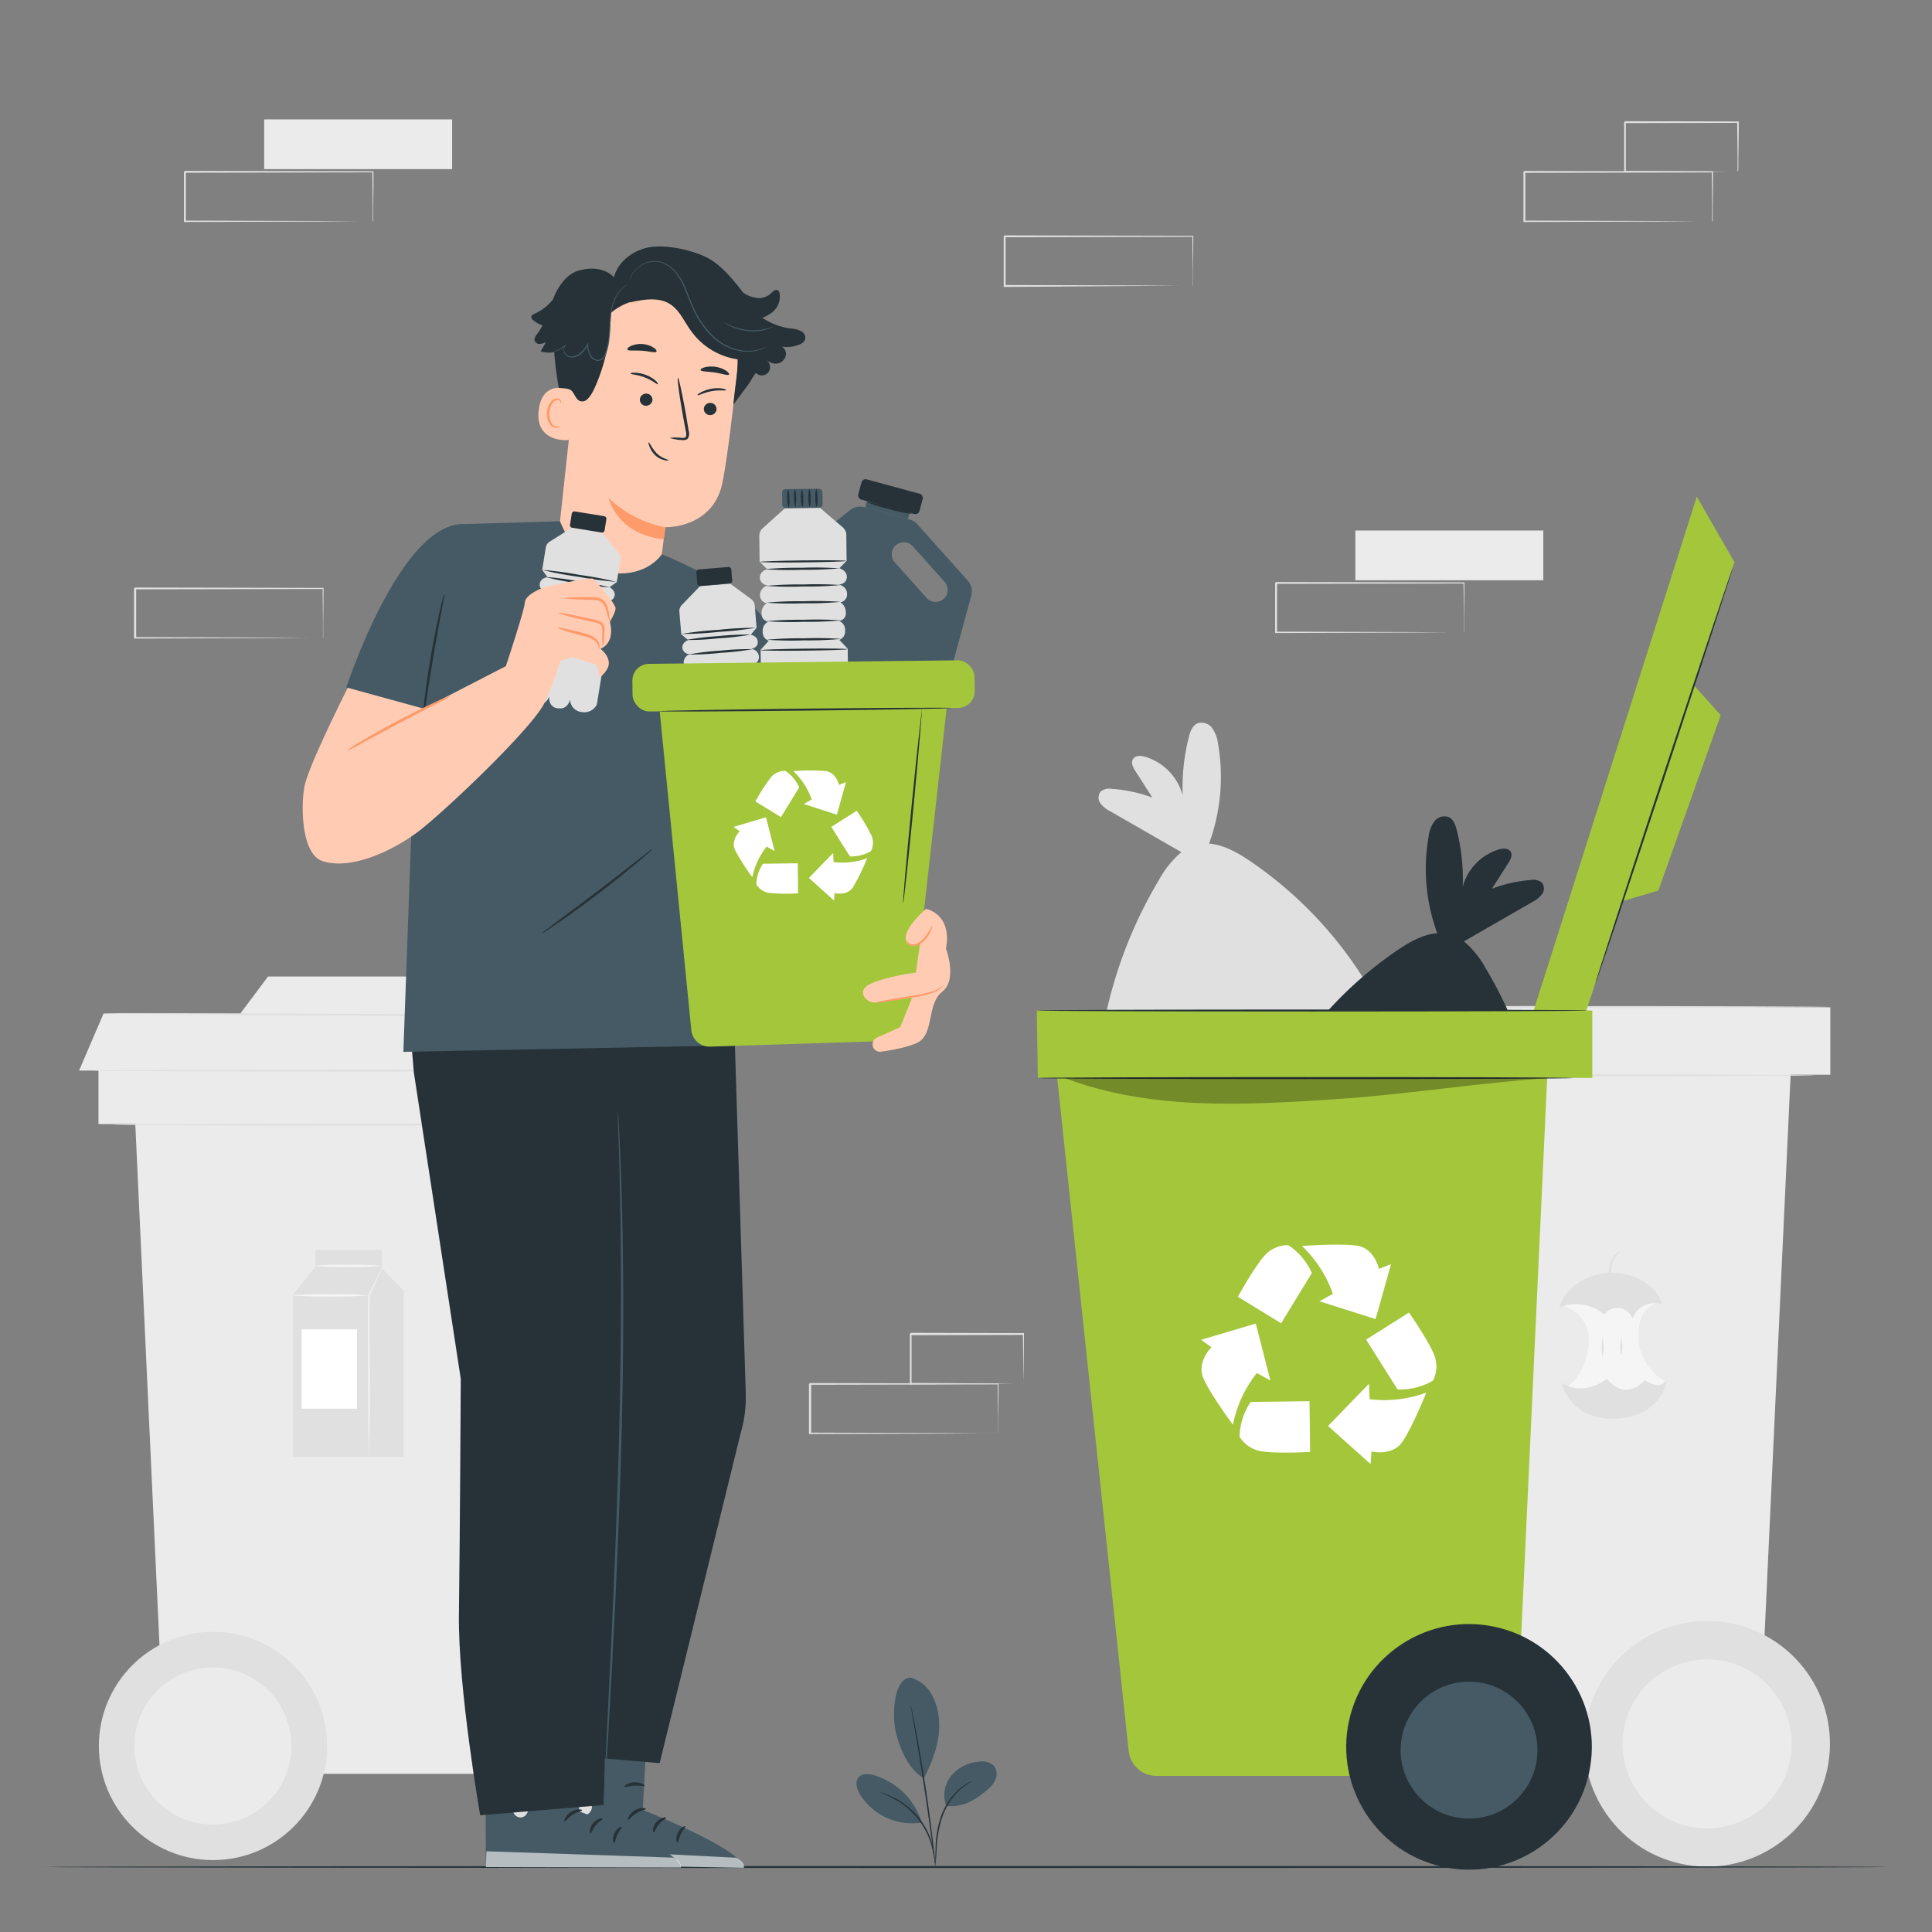 <svg xmlns="http://www.w3.org/2000/svg" viewBox="0 0 500 500"><rect x="0" y="0" width="500" height="500" fill="#808080" stroke="none"/><g id="freepik--background-complete--inject-6"><polygon points="329.93 260.7 330.21 278.13 473.69 278.13 473.69 260.7 329.93 260.7" style="fill:#ebebeb"></polygon><path d="M336.18,273.67l19,178.91a7.21,7.21,0,0,0,7.17,6.45H455l8.62-185.36Z" style="fill:#ebebeb"></path><circle cx="441.79" cy="451.27" r="31.78" transform="translate(-92.34 788.21) rotate(-77.85)" style="fill:#e0e0e0"></circle><path d="M469.69,278.29c0,.14-31.09.26-69.42.26s-69.43-.12-69.43-.26,31.08-.26,69.43-.26S469.69,278.14,469.69,278.29Z" style="fill:#e0e0e0"></path><path d="M473.69,260.62c0,.14-32.05.26-71.57.26s-71.58-.12-71.58-.26,32-.26,71.58-.26S473.69,260.48,473.69,260.62Z" style="fill:#e0e0e0"></path><circle cx="441.79" cy="451.27" r="21.87" transform="translate(-88.54 794.17) rotate(-78.49)" style="fill:#ebebeb"></circle><path d="M404.74,337.94s7.77,2.27,6.28,11.08-6.28,10.1-6.28,10.1l10.85,4.42,10.85-2.17,4.33-3.88s-6.5-3.76-6.73-11.07,2.91-8,4.23-9.18-7.43-3-7.43-3l-7.65-.8Z" style="fill:#f5f5f5"></path><path d="M403.54,338.38c1.62-5.74,8-8.94,13.53-9s11.81,3.08,13.07,8.2a6.09,6.09,0,0,0-7.65,3.64,4.19,4.19,0,0,0-7.32-1,11.05,11.05,0,0,0-11.63-1.8" style="fill:#e0e0e0"></path><path d="M419.45,324c0,.08-.46.28-1,.86a5.43,5.43,0,0,0-1.37,2.75,12,12,0,0,0-.08,3.18,4.45,4.45,0,0,1,0,1.36,3.25,3.25,0,0,1-.4-1.32,9,9,0,0,1-.06-3.32,5,5,0,0,1,1.64-2.92C418.87,324,419.44,323.94,419.45,324Z" style="fill:#e0e0e0"></path><path d="M414.78,351.23a11.82,11.82,0,0,1,0-4.93,11.82,11.82,0,0,1,0,4.93Z" style="fill:#e0e0e0"></path><path d="M419.58,350.77a9.74,9.74,0,0,1,0-4.47,9.74,9.74,0,0,1,0,4.47Z" style="fill:#e0e0e0"></path><path d="M404.12,357.88s2,9.67,13.95,9.28,13.36-9.94,13.36-9.94-1.39,2.76-5.79,0c0,0-4.66,5.73-9.81-.39C415.83,356.83,410.44,361.63,404.12,357.88Z" style="fill:#e0e0e0"></path><path d="M300,227.62a24.92,24.92,0,0,1,5.74-7.08L287.4,210a7.54,7.54,0,0,1-2.58-2.05,2.55,2.55,0,0,1,0-3.07,3.57,3.57,0,0,1,2.95-.72,37.46,37.46,0,0,1,10.46,2.25c-1.46-2.28-2.92-4.57-4.39-6.85-.61-.95-1.23-2.19-.61-3.14s2-.89,3.14-.57a14.37,14.37,0,0,1,9.71,10,53,53,0,0,1,1.59-15.1c.35-1.4.89-2.94,2.21-3.53a3.38,3.38,0,0,1,3.84,1.22,8.88,8.88,0,0,1,1.5,4,50.17,50.17,0,0,1-2.32,25.89c3.66.26,7.28,2.25,10.41,4.37a103.65,103.65,0,0,1,29.13,29.84s15.2,25.65-3.94,40.07c-6.12,4.61-12.76,4-20.42,4.06s-15.77,1.74-23.16-.28c-5.9-1.62-12.17-3.5-16.09-8.2-5.1-6.1-4.7-15-3.21-22.83A115.76,115.76,0,0,1,300,227.62Z" style="fill:#e0e0e0"></path><polygon points="159.11 274.7 158.85 290.91 25.48 290.91 25.48 274.7 159.11 274.7" style="fill:#ebebeb"></polygon><path d="M153.3,286.76,135.62,453.07a6.71,6.71,0,0,1-6.67,6H42.82l-8-172.3Z" style="fill:#ebebeb"></path><circle cx="55.13" cy="451.85" r="29.54" style="fill:#e0e0e0"></circle><path d="M29.2,291.05c0-.14,28.89-.26,64.53-.26s64.53.12,64.53.26-28.89.26-64.53.26S29.2,291.2,29.2,291.05Z" style="fill:#e0e0e0"></path><circle cx="55.13" cy="451.85" r="20.33" transform="translate(-104.13 25.42) rotate(-13.52)" style="fill:#ebebeb"></circle><polygon points="59.14 266.36 69.37 252.72 119.38 252.72 132.79 266.36 59.14 266.36" style="fill:#ebebeb"></polygon><polygon points="75.82 377 75.82 335.1 81.63 327.78 81.63 323.49 98.79 323.49 98.79 328.29 104.47 333.97 104.47 377 75.82 377" style="fill:#e0e0e0"></polygon><rect x="78.07" y="344.04" width="14.32" height="20.53" style="fill:#fff"></rect><path d="M95.44,377a1.51,1.51,0,0,1,0-.5c0-.39,0-.87,0-1.44,0-1.33,0-3.13-.08-5.31-.05-4.47-.08-10.66-.08-17.49,0-6.58,0-12.55.07-17v-.05l0,0,2.53-5.05c.28-.55.52-1,.71-1.36a1.93,1.93,0,0,1,.28-.46,2,2,0,0,1-.18.5L98,330.2c-.6,1.28-1.4,3-2.38,5.12l0-.08c0,4.47,0,10.44.07,17,0,6.83,0,13-.08,17.49,0,2.18-.06,4-.08,5.31,0,.57,0,1.05-.05,1.44A1.51,1.51,0,0,1,95.44,377Z" style="fill:#f5f5f5"></path><path d="M95.2,335.24a94.7,94.7,0,0,1-9.85.26,94.82,94.82,0,0,1-9.86-.26,91.6,91.6,0,0,1,9.86-.26A91.48,91.48,0,0,1,95.2,335.24Z" style="fill:#f5f5f5"></path><path d="M98.79,327.61a73.52,73.52,0,0,1-8.83.26,73.76,73.76,0,0,1-8.84-.26,76.35,76.35,0,0,1,8.84-.26A76.1,76.1,0,0,1,98.79,327.61Z" style="fill:#f5f5f5"></path><polygon points="20.46 277.06 26.8 262.31 157.31 263.02 164.26 277.06 20.46 277.06" style="fill:#ebebeb"></polygon><path d="M24.24,277.06c0-.14,31.35-.26,70-.26s70,.12,70,.26-31.34.26-70,.26S24.24,277.21,24.24,277.06Z" style="fill:#e0e0e0"></path><path d="M157.31,263c0,.15-29.21.1-65.23-.09s-65.23-.48-65.23-.62,29.2-.1,65.24.1S157.31,262.88,157.31,263Z" style="fill:#e0e0e0"></path><rect x="350.76" y="137.3" width="48.65" height="12.87" style="fill:#ebebeb"></rect><path d="M378.84,163.73s0-.09,0-.24l0-.66c0-.6,0-1.45,0-2.53,0-2.22,0-5.42-.09-9.44l.15.15-48.64.09.24-.24h0v6.52q0,3.22,0,6.33l-.24-.24,34.67.11,10.24.06,2.76,0h.73l.25,0h-.22l-.69,0-2.72,0-10.18.07-34.84.11H330V157.4c0-1.08,0-2.16,0-3.25v-3.27h0c.5-.5.14-.14.26-.25l48.64.1H379v.15c0,4.06-.07,7.29-.09,9.53,0,1.07,0,1.9,0,2.5,0,.26,0,.47,0,.63A.85.85,0,0,1,378.84,163.73Z" style="fill:#e0e0e0"></path><rect x="68.36" y="30.9" width="48.65" height="12.87" style="fill:#ebebeb"></rect><path d="M96.44,57.33a1.35,1.35,0,0,1,0-.24v-.66c0-.6,0-1.45,0-2.53,0-2.22-.05-5.42-.08-9.44l.15.15-48.65.1c.11-.12-.25.24.24-.25h0V57.33l-.24-.24,34.67.11,10.23.07,2.77,0h.72l.26,0h-.23l-.69,0-2.72,0-10.17.07-34.84.11h-.25V44.48h0l.25-.25,48.65.1h.15v.15c0,4.06-.06,7.29-.08,9.53,0,1.07,0,1.9,0,2.5,0,.26,0,.47,0,.63A1.66,1.66,0,0,1,96.44,57.33Z" style="fill:#e0e0e0"></path><path d="M443.08,57.35a2.07,2.07,0,0,1,0-.23l0-.66c0-.61,0-1.45,0-2.53,0-2.22,0-5.42-.08-9.45l.15.15-48.65.1.25-.25h0V51q0,3.23,0,6.33l-.24-.24,34.67.11,10.23.07,2.77,0,.73,0h.25s-.07,0-.22,0l-.7,0-2.71,0-10.18.07-34.84.11h-.24v-.25c0-2.07,0-4.18,0-6.33V44.49h0c.5-.49.14-.13.25-.24l48.65.09h.15v.15c0,4.07-.06,7.29-.08,9.54,0,1.07,0,1.9,0,2.5v.63C443.09,57.29,443.09,57.36,443.08,57.35Z" style="fill:#e0e0e0"></path><path d="M449.68,44.48a1.22,1.22,0,0,1,0-.24c0-.19,0-.41,0-.68,0-.64,0-1.5,0-2.58,0-2.26-.06-5.45-.1-9.37l.18.18-29.23.07c-.22.22.3-.3.24-.25h0v6.62c0,2.16,0,4.24,0,6.24l-.23-.23,20.91.11,6.09.06,1.64,0,.59,0a3.28,3.28,0,0,1-.53,0l-1.6,0-6,.07-21.07.11h-.24v-.24c0-2,0-4.08,0-6.24V31.62h0l.25-.25,29.23.07h.18v.18c0,4-.08,7.19-.1,9.47,0,1.07,0,1.92,0,2.54S449.69,44.5,449.68,44.48Z" style="fill:#e0e0e0"></path><path d="M258.27,371a1,1,0,0,1,0-.23v-.66c0-.61,0-1.45,0-2.54,0-2.22-.05-5.41-.08-9.44l.15.15-48.65.1c.11-.11-.25.24.24-.25h0V371l-.25-.24,34.68.11,10.23.07,2.77,0H258l.26,0-.23,0h-.69l-2.72,0-10.18.07-34.84.11h-.24V358.19h0l.25-.25,48.65.1h.15v.15c0,4.07-.07,7.29-.09,9.53,0,1.07,0,1.9,0,2.5l0,.64A1.23,1.23,0,0,1,258.27,371Z" style="fill:#e0e0e0"></path><path d="M264.86,358.17s0-.09,0-.25v-.68c0-.63,0-1.49-.05-2.58,0-2.26,0-5.44-.1-9.36l.18.18-29.23.07.25-.25h0v6.61c0,2.15,0,4.24,0,6.24l-.24-.24,20.91.12,6.09.06,1.65,0,.58,0a3.28,3.28,0,0,1-.53,0l-1.59,0-6,.06-21.07.12h-.23v-6.48c0-1.08,0-2.17,0-3.28v-3.33h0l.25-.25,29.23.07H265v.18c0,4-.07,7.19-.09,9.47,0,1.07,0,1.92-.05,2.54A4.88,4.88,0,0,1,264.86,358.17Z" style="fill:#e0e0e0"></path><path d="M83.58,165.15a1.35,1.35,0,0,1,0-.24c0-.17,0-.39,0-.66,0-.6,0-1.45,0-2.53,0-2.22-.05-5.42-.08-9.44l.15.15-48.65.09.24-.24h0v12.85l-.24-.25L69.6,165l10.23.07,2.77,0h.72l.26,0h-.23l-.69,0-2.72,0-10.17.07-34.84.11h-.25V152.3h0l.25-.25,48.65.1h.15v.15c0,4.06-.06,7.29-.08,9.53,0,1.07,0,1.9,0,2.5,0,.26,0,.47,0,.63A1.66,1.66,0,0,1,83.58,165.15Z" style="fill:#e0e0e0"></path><path d="M308.67,74a2.07,2.07,0,0,1,0-.23l0-.66c0-.61,0-1.45,0-2.54,0-2.22-.05-5.41-.09-9.44l.15.15L260,61.4l.25-.25h0v6.52q0,3.23,0,6.33l-.24-.24,34.67.11,10.24.07,2.76,0,.73,0h.25s-.07,0-.22,0h-.69l-2.72,0-10.18.07L260,74.26h-.24V67.69c0-1.07,0-2.16,0-3.25V61.17h0l.25-.25,48.65.1h.16v.15c0,4.07-.07,7.29-.09,9.53,0,1.07,0,1.91,0,2.5l0,.64C308.68,74,308.68,74,308.67,74Z" style="fill:#e0e0e0"></path></g><g id="freepik--Floor--inject-6"><path d="M488.42,483.18c0,.14-106.76.26-238.41.26s-238.43-.12-238.43-.26,106.73-.26,238.43-.26S488.42,483,488.42,483.18Z" style="fill:#263238"></path></g><g id="freepik--trash-can--inject-6"><path d="M384.42,250.47a24.19,24.19,0,0,0-5.55-6.84l17.69-10.19a7.24,7.24,0,0,0,2.49-2,2.44,2.44,0,0,0,0-3,3.49,3.49,0,0,0-2.85-.7A36.47,36.47,0,0,0,386.1,230l4.24-6.62c.59-.92,1.19-2.12.6-3s-2-.86-3-.55a13.91,13.91,0,0,0-9.39,9.63,51.68,51.68,0,0,0-1.53-14.6c-.34-1.35-.87-2.84-2.14-3.41a3.27,3.27,0,0,0-3.71,1.18,8.33,8.33,0,0,0-1.45,3.89,48.37,48.37,0,0,0,2.24,25c-3.54.25-7,2.18-10.07,4.23a100,100,0,0,0-28.15,28.85s-14.7,24.8,3.8,38.74c5.92,4.45,12.92,7.43,20.32,7.46s14.67-1.86,21.81-3.81c5.71-1.56,11.76-3.39,15.56-7.93,4.93-5.89,4.54-14.52,3.1-22.07A112.11,112.11,0,0,0,384.42,250.47Z" style="fill:#263238"></path><polygon points="268.32 261.52 268.59 278.95 412.08 278.95 412.08 261.52 268.32 261.52" style="fill:#A4C63B"></polygon><path d="M273.1,274.24l19,178.91a7.21,7.21,0,0,0,7.17,6.45H392l8.63-185.36Z" style="fill:#A4C63B"></path><circle cx="380.18" cy="452.1" r="31.78" transform="translate(-142.53 727.23) rotate(-77.7)" style="fill:#263238"></circle><polygon points="439.13 128.52 395.15 267.06 410.22 262.48 448.88 145.49 439.13 128.52" style="fill:#A4C63B"></polygon><polygon points="438.36 177.33 445.33 185.09 429.18 230.47 419.89 233.22 438.36 177.33" style="fill:#A4C63B"></polygon><path d="M313.52,348.66s-3.89,3.87-2.1,8,7.65,12.05,7.65,12.05a31.66,31.66,0,0,1,6.21-13.38l3.49,1.93L325,342.54l-14.15,4.19Z" style="fill:#fff"></path><path d="M320.8,371.81a8.08,8.08,0,0,0,5.59,3.77c4,.68,12.67.18,12.67.18l-.16-13.13-15.23.19A16.84,16.84,0,0,0,320.8,371.81Z" style="fill:#fff"></path><path d="M356.89,328.39s-1.21-5.34-5.66-6-14.28.07-14.28.07a31.64,31.64,0,0,1,8,12.38l-3.49,1.93L356,341.38l4-14.22Z" style="fill:#fff"></path><path d="M333.41,322.25a8,8,0,0,0-6.16,2.73c-2.69,3-6.89,10.63-6.89,10.63l11.2,6.85,7.95-13A16.85,16.85,0,0,0,333.41,322.25Z" style="fill:#fff"></path><path d="M354.94,375.64s5.33,1.29,7.92-2.4,6.26-12.83,6.26-12.83a31.61,31.61,0,0,1-14.65,1.71l-.19-4-10.57,10.92,11,9.86Z" style="fill:#fff"></path><path d="M370.85,357.31a8.07,8.07,0,0,0,.28-6.74c-1.5-3.73-6.49-10.88-6.49-10.88l-11.09,7,8.13,12.88A16.85,16.85,0,0,0,370.85,357.31Z" style="fill:#fff"></path><circle cx="380.19" cy="452.93" r="17.71" style="fill:#455a64"></circle><path d="M407.07,279c0,.15-31,.26-69.24.26s-69.24-.11-69.24-.26,31-.26,69.24-.26S407.07,278.81,407.07,279Z" style="fill:#263238"></path><path d="M411.07,261.52c0,.14-32,.26-71.37.26s-71.38-.12-71.38-.26,31.95-.26,71.38-.26S411.07,261.37,411.07,261.52Z" style="fill:#263238"></path><path d="M412.84,254.65c-.14-.05,7.74-24.27,17.61-54.11s18-54,18.1-53.94-7.75,24.26-17.61,54.11S413,254.69,412.84,254.65Z" style="fill:#263238"></path><g style="opacity:0.3"><path d="M400.81,279c-18.07,1.2-36.7,4.25-54.77,5.44-23.7,1.57-48.26,3-70.45-5.44Z"></path></g></g><g id="freepik--Plant--inject-6"><path d="M235.67,434.16a9.22,9.22,0,0,1,5.6,4.64,16.36,16.36,0,0,1,1.78,7.19c.21,4.82-1.73,10-4,14.26-4.53-2.86-6.41-8.78-7.17-11.84-1.2-4.85-.43-14.33,3.82-14.25" style="fill:#455a64"></path><path d="M244.88,467.33a7.92,7.92,0,0,1,1.36-7.84,10.5,10.5,0,0,1,7.29-3.59,4.4,4.4,0,0,1,3.6,1,3.37,3.37,0,0,1,.58,3.38,6.81,6.81,0,0,1-2.12,2.87c-3.11,2.71-6.62,4.76-10.71,4.2" style="fill:#455a64"></path><path d="M242.05,482.65a4.57,4.57,0,0,1,0-1c0-.7,0-1.61.07-2.7a27.5,27.5,0,0,1,1.39-8.82,17,17,0,0,1,5-7.36,11.5,11.5,0,0,1,2.29-1.47,6.73,6.73,0,0,1,.68-.29c.15-.06.24-.09.24-.07a17.31,17.31,0,0,0-3,2,17.5,17.5,0,0,0-4.85,7.29,29.81,29.81,0,0,0-1.48,8.71c-.07,1.14-.12,2.06-.18,2.7A5.41,5.41,0,0,1,242.05,482.65Z" style="fill:#263238"></path><path d="M235.73,441.43a2.12,2.12,0,0,1,.11.42c.07.31.16.71.26,1.21.23,1.05.53,2.57.89,4.46.72,3.77,1.64,9,2.52,14.8s1.57,11.06,2,14.87c.22,1.91.39,3.46.49,4.52,0,.51.08.92.11,1.24a2,2,0,0,1,0,.43,2.26,2.26,0,0,1-.08-.43c-.05-.31-.11-.72-.18-1.22-.14-1.11-.35-2.64-.59-4.51-.51-3.8-1.23-9.06-2.11-14.85s-1.77-11-2.42-14.81c-.32-1.85-.59-3.37-.78-4.48-.08-.5-.15-.9-.2-1.22A1.39,1.39,0,0,1,235.73,441.43Z" style="fill:#263238"></path><path d="M238.44,471.3a18.52,18.52,0,0,0-12.11-11.84c-1.43-.43-3.23-.58-4.17.59s-.42,2.9.33,4.2a15.85,15.85,0,0,0,15.91,7.45" style="fill:#455a64"></path><path d="M227.68,463.84a6,6,0,0,1,.91.24,9.28,9.28,0,0,1,1,.36c.4.17.86.32,1.34.57a17.3,17.3,0,0,1,1.56.83c.55.31,1.11.7,1.69,1.11a20.35,20.35,0,0,1,3.38,3.18,20.59,20.59,0,0,1,2.52,3.9,18.56,18.56,0,0,1,.77,1.87,16.46,16.46,0,0,1,.51,1.69,12.09,12.09,0,0,1,.29,1.43,7.23,7.23,0,0,1,.14,1.09,4.09,4.09,0,0,1,0,.93c-.08,0-.15-1.33-.71-3.38a15.87,15.87,0,0,0-.54-1.66,18.39,18.39,0,0,0-.79-1.83,20.79,20.79,0,0,0-2.5-3.82,21.41,21.41,0,0,0-3.3-3.14c-.57-.41-1.11-.81-1.65-1.12s-1.05-.61-1.52-.86C229,464.28,227.66,463.92,227.68,463.84Z" style="fill:#263238"></path></g><g id="freepik--Character--inject-6"><path d="M167.76,442.41l-1.41,26s25.93,10.16,26.14,15L142,482.44l.55-40.57Z" style="fill:#455a64"></path><path d="M150.78,465.91a2.07,2.07,0,0,0-1.47,2.33,2,2,0,0,0,2.3,1.47,2.18,2.18,0,0,0,1.54-2.47,2.07,2.07,0,0,0-2.56-1.27" style="fill:#e0e0e0"></path><g style="opacity:0.6"><path d="M142,482.44l.22-4.08,48.31,2.42s2.23,1,2,2.6Z" style="fill:#fff"></path></g><path d="M167.17,468.15c0,.24-1.25.33-2.47,1.1s-1.9,1.8-2.12,1.69.17-1.51,1.67-2.42S167.23,467.92,167.17,468.15Z" style="fill:#263238"></path><path d="M172.42,470.43c.06.24-1,.64-1.88,1.67s-1.11,2.13-1.36,2.11-.38-1.41.71-2.67S172.42,470.2,172.42,470.43Z" style="fill:#263238"></path><path d="M175.31,476.83c-.22,0-.54-1.19.12-2.53s1.82-1.86,1.92-1.65-.63.92-1.15,2S175.56,476.81,175.31,476.83Z" style="fill:#263238"></path><path d="M166.84,462.19c-.11.22-1.24-.14-2.63-.07s-2.49.49-2.61.27.93-1.07,2.58-1.13S167,462,166.84,462.19Z" style="fill:#263238"></path><path d="M150.83,442.75l-1,26s26.1,9.74,26.38,14.56l-50.48-.11-.12-40.57Z" style="fill:#455a64"></path><path d="M134.24,466.53a2,2,0,0,0-1.43,2.35,2,2,0,0,0,2.31,1.44,2.18,2.18,0,0,0,1.51-2.5,2.06,2.06,0,0,0-2.58-1.23" style="fill:#e0e0e0"></path><g style="opacity:0.6"><path d="M125.74,483.2l.15-4.09,48.34,1.64s2.25,1,2,2.56Z" style="fill:#fff"></path></g><path d="M150.66,468.49c0,.25-1.24.36-2.45,1.15s-1.87,1.82-2.09,1.73.14-1.53,1.63-2.46S150.72,468.27,150.66,468.49Z" style="fill:#263238"></path><path d="M156,470.7c.06.23-1,.65-1.85,1.69s-1.08,2.14-1.33,2.13-.4-1.4.67-2.68S156,470.46,156,470.7Z" style="fill:#263238"></path><path d="M158.94,477c-.22,0-.56-1.18.08-2.53s1.79-1.88,1.89-1.68-.61.93-1.12,2S159.19,477,158.94,477Z" style="fill:#263238"></path><path d="M150.23,462.54c-.1.23-1.23-.11-2.63,0s-2.48.53-2.61.31.92-1.08,2.56-1.17S150.35,462.35,150.23,462.54Z" style="fill:#263238"></path><path d="M105.39,257.05l1.71,20.48,12.15,79.34s-.2,39-.48,61c-.24,19.13,5.5,51.92,5.5,51.92l32-2.66L158.56,356l1.38-69.33,9.76-32.32Z" style="fill:#263238"></path><path d="M193,360.44l-3.09-99a5.3,5.3,0,0,0-5.2-5.13l-34.33-.65A5.3,5.3,0,0,0,145,261l2.1,188.49a5.29,5.29,0,0,0,4.49,5.17l19.13,1.64L191.66,371A33.4,33.4,0,0,0,193,360.44Z" style="fill:#263238"></path><path d="M159.92,287.48a2.28,2.28,0,0,1,.05.46c0,.33.05.79.09,1.36.06,1.23.15,3,.27,5.23.25,4.55.47,11.13.69,19.26.38,16.26.44,38.75-.32,63.56s-1.93,47.27-2.82,63.52c-.47,8.09-.85,14.65-1.11,19.23-.14,2.24-.25,4-.33,5.23,0,.57-.08,1-.1,1.35a2.93,2.93,0,0,1-.06.47,2.79,2.79,0,0,1,0-.47c0-.33,0-.79,0-1.36.05-1.23.12-3,.22-5.23.22-4.58.53-11.15.92-19.25.78-16.24,1.92-38.69,2.64-63.5s.77-47.28.49-63.54c-.16-8.13-.31-14.71-.49-19.26-.07-2.25-.12-4-.16-5.23,0-.58,0-1,0-1.37A3.26,3.26,0,0,1,159.92,287.48Z" style="fill:#455a64"></path><path d="M149.56,92.09l-5.17,47.82c-1,8.14-2.56,20.21,10.4,21.28h0c11.32.08,15.51-10.15,16.48-17.75.46-3.61.85-6.62.92-7,0,0,12.34.42,14.78-11.53,1.17-5.78,2.63-17.88,3.81-28.85a22.71,22.71,0,0,0-18.35-24.76l-1.15-.22C158.67,69.44,150.86,79.44,149.56,92.09Z" style="fill:#ffccb3"></path><path d="M172.22,136.46a29.52,29.52,0,0,1-14.73-7.59s2.14,9.48,14.31,10.68Z" style="fill:#ff9a6a"></path><path d="M170.2,99.45c-.27,0-1.37-1-3.27-1.75s-3.52-.76-3.67-1,.25-.24,1-.24a8.57,8.57,0,0,1,3,.62,7.8,7.8,0,0,1,2.53,1.55C170.24,99.13,170.33,99.43,170.2,99.45Z" style="fill:#263238"></path><path d="M168.84,103.67A1.67,1.67,0,0,1,167,105a1.58,1.58,0,0,1-1.39-1.78,1.65,1.65,0,0,1,1.87-1.34A1.59,1.59,0,0,1,168.84,103.67Z" style="fill:#263238"></path><path d="M173.32,113.33a11.93,11.93,0,0,1,3.09,0c.48,0,.94,0,1.08-.27a2.44,2.44,0,0,0,0-1.46c-.23-1.22-.47-2.5-.71-3.84-1-5.47-1.56-9.93-1.34-10s1.18,4.37,2.14,9.83c.22,1.35.44,2.63.64,3.86a2.71,2.71,0,0,1-.11,1.89,1.16,1.16,0,0,1-.9.54,3,3,0,0,1-.82,0A11.61,11.61,0,0,1,173.32,113.33Z" style="fill:#263238"></path><path d="M169.9,91c-.25.42-1.83-.1-3.78-.23s-3.59.12-3.77-.34c-.08-.22.27-.6,1-.92a6.39,6.39,0,0,1,5.75.43C169.73,90.33,170,90.75,169.9,91Z" style="fill:#263238"></path><path d="M188.69,96.94c-.26.34-1.79-.25-3.7-.53s-3.52-.22-3.68-.63c-.07-.19.29-.48,1-.7a6.89,6.89,0,0,1,2.88-.14,7,7,0,0,1,2.74,1C188.53,96.38,188.8,96.77,188.69,96.94Z" style="fill:#263238"></path><path d="M148.84,101.32c-.21-.13-8.27-4-9.41,4.7s7.82,8,7.87,7.79S148.84,101.32,148.84,101.32Z" style="fill:#ffccb3"></path><path d="M145.07,110.17s-.16.09-.43.17a1.59,1.59,0,0,1-1.14-.12c-.87-.46-1.45-2-1.29-3.59a5,5,0,0,1,.71-2.11,1.76,1.76,0,0,1,1.29-1,.78.78,0,0,1,.84.53c.08.26,0,.42,0,.44s.21-.12.18-.49a1,1,0,0,0-.27-.59,1.18,1.18,0,0,0-.81-.33,2.14,2.14,0,0,0-1.75,1.14,5.25,5.25,0,0,0-.85,2.36c-.17,1.75.51,3.51,1.72,4a1.62,1.62,0,0,0,1.41,0C145,110.38,145.1,110.19,145.07,110.17Z" style="fill:#ff9a6a"></path><path d="M173,119.13c0-.23-1.64-.45-3-1.77a10.29,10.29,0,0,1-1.49-2c-.33-.56-.58-.9-.66-.86s0,.44.24,1.07a6.27,6.27,0,0,0,1.46,2.23,4.88,4.88,0,0,0,2.36,1.27C172.52,119.25,173,119.2,173,119.13Z" style="fill:#263238"></path><path d="M187.94,101c-.22.17-1.69-.14-3.7.22s-3.41,1.15-3.65,1.06.1-.31.71-.68a8.77,8.77,0,0,1,2.9-1,8.07,8.07,0,0,1,3,0C187.81,100.77,188,101,187.94,101Z" style="fill:#263238"></path><path d="M185.43,106.07a1.65,1.65,0,0,1-1.87,1.34,1.58,1.58,0,0,1-1.39-1.78,1.65,1.65,0,0,1,1.87-1.34A1.58,1.58,0,0,1,185.43,106.07Z" style="fill:#263238"></path><path d="M208.4,87.13a2,2,0,0,0-.78-1.25,6,6,0,0,0-3-.86,17.65,17.65,0,0,1-7.34-2.77,9,9,0,0,0,2.41-1.31,5.21,5.21,0,0,0,2.08-5,1.15,1.15,0,0,0-.55-.86c-.52-.23-1.05.24-1.47.62A4.5,4.5,0,0,1,195.31,77a7.45,7.45,0,0,1-3-1.29l-.09-.13-1.11-1.42h0c-2.75-3.44-5.18-5.89-7.8-7.31-3.84-2.09-10.51-3.53-14.84-2.92s-8.5,3.59-9.58,7.83c-2.13-2.27-5.67-2.66-8.67-1.84l-.07,0c-3.33.77-5.54,3.93-6.86,7.08l-.21.53a12.87,12.87,0,0,1-4.79,3.7c-.33.14-.71.32-.78.67a1,1,0,0,0,.44.92,6.4,6.4,0,0,0,2.47,1.37,15.1,15.1,0,0,1-1.32,2.13c-.43.57-.95,1.25-.71,1.92a1.37,1.37,0,0,0,1.34.78,4,4,0,0,0,1.57-.5l-1.37,2.43a7.58,7.58,0,0,0,3.51.18,85.13,85.13,0,0,0,1.18,9.26c1.34.15,2.64,0,3.38.82,1,1.14,1.28,3.09,3.23,2.59,1-.26,2.08-2.14,2.51-3.07A47.47,47.47,0,0,0,158.07,81a15.29,15.29,0,0,1,5.07-2.84l-.16.12c3.51-.78,7.47-1.49,10.48.46,2.35,1.52,3.51,4.27,5.13,6.54A18,18,0,0,0,190.91,93c.05,3.7-.88,8.28-1.09,11.7l3.78-5.12v0a13,13,0,0,0,.75-1.13l.08-.12h0a21.76,21.76,0,0,1,1.18-1.83l0,0a2.14,2.14,0,0,0,3.44-2.48,5.13,5.13,0,0,0-.91-1.16,3.38,3.38,0,0,0,3.1,1.21,2.65,2.65,0,0,0,2.17-2.4,2.23,2.23,0,0,0-1.13-2,7.6,7.6,0,0,0,4.42-.45C207.64,88.93,208.57,88.23,208.4,87.13Z" style="fill:#263238"></path><path d="M162.5,73.59a13.12,13.12,0,0,0-1.34,1,8.79,8.79,0,0,0-2.32,3.8,15.2,15.2,0,0,0-.67,3c-.13,1.12-.18,2.32-.24,3.58a31.35,31.35,0,0,1-.37,4,14.4,14.4,0,0,1-.51,2.06A4.32,4.32,0,0,1,156,92.93a1.83,1.83,0,0,1-1.77.38,2.77,2.77,0,0,1-1.44-1,6.24,6.24,0,0,1-.8-3.2l.25.06a10.19,10.19,0,0,1-1.77,2.36,3.65,3.65,0,0,1-2.5,1,2.43,2.43,0,0,1-1.22-.37,2,2,0,0,1-.75-.93,2.1,2.1,0,0,1-.13-1.1,1.45,1.45,0,0,1,.5-.89l.11.12A7.74,7.74,0,0,1,143.62,91a7.14,7.14,0,0,1-.84.22,1.53,1.53,0,0,1-.3,0,1.32,1.32,0,0,1,.29-.09c.19,0,.47-.13.82-.26a8.08,8.08,0,0,0,2.74-1.68l.11.13a1.54,1.54,0,0,0-.29,1.78,1.82,1.82,0,0,0,.68.83,2.11,2.11,0,0,0,1.11.31,3.36,3.36,0,0,0,2.32-1A9.87,9.87,0,0,0,152,89l.22-.37,0,.43A6.07,6.07,0,0,0,153,92.1a2.49,2.49,0,0,0,1.29.94,1.56,1.56,0,0,0,1.5-.32,4.15,4.15,0,0,0,1-1.81,13.16,13.16,0,0,0,.51-2,32.54,32.54,0,0,0,.38-3.94c.07-1.26.12-2.47.27-3.6a15.73,15.73,0,0,1,.71-3.07,8.6,8.6,0,0,1,2.44-3.81A5.11,5.11,0,0,1,162.5,73.59Z" style="fill:#455a64"></path><path d="M198.52,89.69l-.11.07-.33.18a3.13,3.13,0,0,1-.55.27,4.55,4.55,0,0,1-.78.3,10.72,10.72,0,0,1-5.28.34,13.88,13.88,0,0,1-7-3.54,23.9,23.9,0,0,1-5.42-8c-.71-1.57-1.26-3.15-1.88-4.63a16.47,16.47,0,0,0-2.28-4,8.29,8.29,0,0,0-3.23-2.52,6.31,6.31,0,0,0-1.82-.42,6.39,6.39,0,0,0-1.71.13,7,7,0,0,0-2.7,1.22,7.33,7.33,0,0,0-1.57,1.61,8.16,8.16,0,0,0-.83,1.74s0,0,0-.12.06-.22.1-.37a6.26,6.26,0,0,1,.62-1.31A7,7,0,0,1,165.35,69a7.1,7.1,0,0,1,2.75-1.3,6.87,6.87,0,0,1,1.78-.15,6.09,6.09,0,0,1,1.88.43,8.38,8.38,0,0,1,3.35,2.57,16.16,16.16,0,0,1,2.33,4c.64,1.49,1.18,3.07,1.88,4.62a23.89,23.89,0,0,0,5.35,7.87,13.7,13.7,0,0,0,6.84,3.54,10.93,10.93,0,0,0,5.21-.24A17.94,17.94,0,0,0,198.52,89.69Z" style="fill:#455a64"></path><path d="M200.23,84.51a2.7,2.7,0,0,1-.47.25,9.54,9.54,0,0,1-1.36.5,12.46,12.46,0,0,1-2.1.43,13.54,13.54,0,0,1-2.64,0,14,14,0,0,1-2.6-.48,13.27,13.27,0,0,1-2-.77,9.87,9.87,0,0,1-1.25-.72c-.28-.2-.43-.31-.42-.33s.66.38,1.76.87a15.09,15.09,0,0,0,2,.7,15.69,15.69,0,0,0,2.55.45,15.88,15.88,0,0,0,2.59,0,14.13,14.13,0,0,0,2.08-.36C199.52,84.77,200.21,84.46,200.23,84.51Z" style="fill:#455a64"></path><path d="M89.62,177.94s14.09-43.23,30.71-42.31l24.6-.73s4.71,12.56,13.74,13.42,12.6-4.88,12.6-4.88S197,153.6,200.16,164.36s.76,39.46.76,39.46l-17.63-.92,1.09,23,8.75,44.57-88.74,1.75,2.5-69,2.71-19.76Z" style="fill:#455a64"></path><path d="M115,153.71a5.33,5.33,0,0,1-.16,1.34c-.19,1-.41,2.19-.67,3.62-.57,3.05-1.35,7.27-2.13,11.94s-1.42,8.92-1.87,12c-.22,1.43-.4,2.65-.55,3.64a6,6,0,0,1-.28,1.33,5.66,5.66,0,0,1,0-1.36c.06-.87.18-2.12.35-3.67.34-3.09.91-7.35,1.69-12s1.64-8.89,2.32-11.93c.34-1.52.64-2.74.86-3.58A5.88,5.88,0,0,1,115,153.71Z" style="fill:#263238"></path><path d="M183.29,202.9s-1,18.32,6.27,23.5c3.38,2.4,18.62,2.35,18.62,2.35l-7.26-24.93Z" style="fill:#ffccb3"></path><g style="opacity:0.3"><path d="M183.88,216a288.48,288.48,0,0,0,7.33-34.29c-2.4,3.91-5,12.66-7.07,18.4-1.6,4.49-.81,9.25-.25,15.49"></path></g><path d="M193.13,177.16a33.67,33.67,0,0,1-1.57,3.86c-1,2.36-2.38,5.63-3.77,9.3s-2.54,7-3.34,9.46a32.3,32.3,0,0,1-1.39,3.93,4.08,4.08,0,0,1,.19-1.11c.16-.7.42-1.71.78-2.95.7-2.48,1.78-5.87,3.17-9.55s2.84-6.94,4-9.26c.56-1.16,1-2.09,1.37-2.73A3.85,3.85,0,0,1,193.13,177.16Z" style="fill:#263238"></path><path d="M168.9,219.66a5.94,5.94,0,0,1-1,1c-.68.61-1.69,1.48-2.94,2.53-2.5,2.11-6,4.95-10,8s-7.64,5.67-10.34,7.53c-1.34.93-2.44,1.66-3.21,2.16a6.85,6.85,0,0,1-1.24.72,6.47,6.47,0,0,1,1.1-.92l3.1-2.32c2.62-2,6.25-4.64,10.21-7.67s7.52-5.8,10.09-7.82l3.06-2.38A7.15,7.15,0,0,1,168.9,219.66Z" style="fill:#263238"></path><path d="M250.38,150.18l-12.93-14.46a4.32,4.32,0,0,0-2-1.27l-11.71-3.19a4.27,4.27,0,0,0-3.76.78l-11.32,9a4.28,4.28,0,0,0-1.45,2.2l-10.36,38.1a4.24,4.24,0,0,0,3,5.21l35.67,9.7a4.23,4.23,0,0,0,5.2-3l10.66-39.17A4.23,4.23,0,0,0,250.38,150.18Zm-6.17,4.8a3.13,3.13,0,0,1-4.42-.25l-8.22-9.19a3.12,3.12,0,0,1,.25-4.41h0a3.13,3.13,0,0,1,4.41.24l8.22,9.2A3.13,3.13,0,0,1,244.21,155Z" style="fill:#455a64"></path><rect x="224.25" y="128.86" width="11.47" height="4.04" transform="translate(42.42 -55.78) rotate(15.22)" style="fill:#455a64"></rect><rect x="222.25" y="125.83" width="16.41" height="5.42" rx="1.09" transform="translate(41.83 -55.99) rotate(15.22)" style="fill:#263238"></rect><path d="M196.56,178.08A2.21,2.21,0,0,0,195,176a1.6,1.6,0,0,0,1.42-1.89,2.55,2.55,0,0,0-1.37-2.26,1.8,1.8,0,0,0,1.34-2c-.14-1.71-2-1.95-2-1.95s1.71-.14,1.72-1.72-1.81-1.92-1.81-1.92l1.5-1.78-.48-5.83a2.24,2.24,0,0,0-.9-1.6l-5.45-4-6.82.57-1,.08-4.71,4.89a2.25,2.25,0,0,0-.62,1.73l.49,5.83,1.77,1.5s-1.73.64-1.46,2.2a1.82,1.82,0,0,0,2,1.41,2.3,2.3,0,0,0-1.68,2.25,1.81,1.81,0,0,0,1.66,1.79,2.53,2.53,0,0,0-1,2.44,1.61,1.61,0,0,0,1.71,1.64,2.21,2.21,0,0,0-1.19,2.31,2,2,0,0,0,1.5,2l-1.68,2.16,1,12.33a3.59,3.59,0,0,0,3.87,2.24,3.25,3.25,0,0,0,3.15-3s.27,2.69,2.77,2.53l.33,0c2.5-.25,2.32-2.95,2.32-2.95a3.25,3.25,0,0,0,3.61,2.46,3.6,3.6,0,0,0,3.44-2.85l-1-12.34-2-1.85A2,2,0,0,0,196.56,178.08Z" style="fill:#e0e0e0"></path><rect x="180.33" y="147.03" width="9.07" height="4.28" rx="0.64" transform="translate(-11.75 15.87) rotate(-4.76)" style="fill:#263238"></rect><path d="M194.27,164.24a68.26,68.26,0,0,1-8.34.95,67.85,67.85,0,0,1-8.39.44,69.36,69.36,0,0,1,8.34-1A66.57,66.57,0,0,1,194.27,164.24Z" style="fill:#263238"></path><path d="M195.64,162.46a89.48,89.48,0,0,1-9.64,1.07,88.9,88.9,0,0,1-9.68.54A90.34,90.34,0,0,1,186,163,90.51,90.51,0,0,1,195.64,162.46Z" style="fill:#263238"></path><path d="M194.78,168a67.54,67.54,0,0,1-8.29.95,66.71,66.71,0,0,1-8.32.44,66,66,0,0,1,8.28-1A67.89,67.89,0,0,1,194.78,168Z" style="fill:#263238"></path><path d="M195.09,171.72a67.53,67.53,0,0,1-8.28.95,65.64,65.64,0,0,1-8.33.43,70,70,0,0,1,8.28-.95A68,68,0,0,1,195.09,171.72Z" style="fill:#263238"></path><path d="M195.43,175.87a66.87,66.87,0,0,1-8.28.95,65.46,65.46,0,0,1-8.32.43,67.2,67.2,0,0,1,8.28-.95A67.82,67.82,0,0,1,195.43,175.87Z" style="fill:#263238"></path><path d="M195.78,180a67.53,67.53,0,0,1-8.28.95,67.89,67.89,0,0,1-8.33.43,67.54,67.54,0,0,1,8.29-1A65.46,65.46,0,0,1,195.78,180Z" style="fill:#263238"></path><path d="M197.43,182.23a93.9,93.9,0,0,1-9.72,1.07,89.2,89.2,0,0,1-9.77.55,93.9,93.9,0,0,1,9.72-1.07A92.2,92.2,0,0,1,197.43,182.23Z" style="fill:#263238"></path><path d="M218.71,163.18a2.54,2.54,0,0,0-1.61-2.53,1.85,1.85,0,0,0,1.79-2.05,3,3,0,0,0-1.39-2.71,2.08,2.08,0,0,0,1.71-2.22c0-2-2.18-2.41-2.18-2.41s2,0,2.12-1.83-1.92-2.36-1.92-2.36l1.87-1.92-.08-6.74a2.56,2.56,0,0,0-.89-1.91l-5.94-5.09-7.88.09h-1.13l-5.82,5.23a2.58,2.58,0,0,0-.85,1.93l.08,6.74,1.92,1.87s-2,.6-1.87,2.41a2.11,2.11,0,0,0,2.16,1.79,2.66,2.66,0,0,0-2.12,2.45,2.09,2.09,0,0,0,1.76,2.19,2.94,2.94,0,0,0-1.33,2.73,1.86,1.86,0,0,0,1.84,2,2.56,2.56,0,0,0-1.56,2.57,2.33,2.33,0,0,0,1.56,2.41l-2.1,2.35.16,14.26a4.15,4.15,0,0,0,4.26,2.89,3.74,3.74,0,0,0,3.87-3.21s.09,3.11,3,3.13h.38c2.89-.09,2.91-3.21,2.91-3.21a3.74,3.74,0,0,0,3.94,3.13,4.15,4.15,0,0,0,4.19-3l-.17-14.26-2.16-2.3A2.31,2.31,0,0,0,218.71,163.18Z" style="fill:#e0e0e0"></path><path d="M217.23,147.09a91.17,91.17,0,0,1-9.67.37,88.32,88.32,0,0,1-9.67-.15,90.79,90.79,0,0,1,9.67-.37A88.32,88.32,0,0,1,217.23,147.09Z" style="fill:#263238"></path><path d="M219,145.16c0,.15-5,.32-11.17.39s-11.17,0-11.17-.13,5-.32,11.16-.39S218.94,145,219,145.16Z" style="fill:#263238"></path><path d="M217.5,151.41a89.6,89.6,0,0,1-9.59.37,87.31,87.31,0,0,1-9.61-.15,89.89,89.89,0,0,1,9.6-.37A90.14,90.14,0,0,1,217.5,151.41Z" style="fill:#263238"></path><path d="M217.55,155.76a89.6,89.6,0,0,1-9.59.37,90.39,90.39,0,0,1-9.61-.15,86.84,86.84,0,0,1,9.6-.37A87.07,87.07,0,0,1,217.55,155.76Z" style="fill:#263238"></path><path d="M217.61,160.55a86.84,86.84,0,0,1-9.6.37,87.07,87.07,0,0,1-9.6-.15,89.7,89.7,0,0,1,9.6-.37A90.26,90.26,0,0,1,217.61,160.55Z" style="fill:#263238"></path><path d="M217.66,165.35a89.6,89.6,0,0,1-9.59.37,90.14,90.14,0,0,1-9.6-.15,86.38,86.38,0,0,1,9.59-.37A87.07,87.07,0,0,1,217.66,165.35Z" style="fill:#263238"></path><path d="M219.37,168c0,.15-5,.32-11.26.39s-11.26,0-11.26-.13,5-.31,11.26-.39S219.37,167.88,219.37,168Z" style="fill:#263238"></path><rect x="202.43" y="126.53" width="10.45" height="4.93" rx="0.89" transform="translate(-1.48 2.41) rotate(-0.66)" style="fill:#455a64"></rect><path d="M204.08,131.47a5.89,5.89,0,0,1-.31-2.39,5.8,5.8,0,0,1,.2-2.39,5.49,5.49,0,0,1,.32,2.38A5.8,5.8,0,0,1,204.08,131.47Z" style="fill:#263238"></path><path d="M205.85,131.32a5.82,5.82,0,0,1-.31-2.38,5.57,5.57,0,0,1,.21-2.4,11.11,11.11,0,0,1,.1,4.78Z" style="fill:#263238"></path><path d="M207.64,131.39a5.89,5.89,0,0,1-.31-2.39,5.8,5.8,0,0,1,.2-2.39,5.49,5.49,0,0,1,.32,2.38A5.8,5.8,0,0,1,207.64,131.39Z" style="fill:#263238"></path><path d="M209.56,131.3a5.89,5.89,0,0,1-.31-2.39,5.51,5.51,0,0,1,.21-2.39,5.82,5.82,0,0,1,.31,2.38A5.57,5.57,0,0,1,209.56,131.3Z" style="fill:#263238"></path><path d="M211.34,131.25a5.89,5.89,0,0,1-.31-2.39,5.51,5.51,0,0,1,.21-2.39,5.77,5.77,0,0,1,.31,2.38A5.61,5.61,0,0,1,211.34,131.25Z" style="fill:#263238"></path><rect x="163.67" y="171.35" width="88.55" height="12.32" rx="4.3" transform="translate(417.93 352.61) rotate(179.34)" style="fill:#A4C63B"></rect><path d="M245.15,181.92l-9.33,83.21a4.77,4.77,0,0,1-4.58,4.22l-47.45,1.52a4.75,4.75,0,0,1-4.88-4.28l-8.36-84.31c-.28-2.78,1.9-5.2,4.11-5.22l65.15-.43C243.24,176.61,245.47,179.09,245.15,181.92Z" style="fill:#A4C63B"></path><path d="M191.43,215.14s-2.31,2.29-1.25,4.74a54.38,54.38,0,0,0,4.53,7.15,18.82,18.82,0,0,1,3.68-7.93l2.07,1.14-2.22-8.73L189.85,214Z" style="fill:#fff"></path><path d="M195.73,228.86a4.8,4.8,0,0,0,3.32,2.23,48.54,48.54,0,0,0,7.5.11l-.09-7.78-9,.11A10,10,0,0,0,195.73,228.86Z" style="fill:#fff"></path><path d="M217.13,203.14s-.71-3.17-3.35-3.58a53.47,53.47,0,0,0-8.46,0,18.86,18.86,0,0,1,4.75,7.33L208,208.08l8.58,2.76,2.36-8.43Z" style="fill:#fff"></path><path d="M203.22,199.49a4.81,4.81,0,0,0-3.65,1.62,48.4,48.4,0,0,0-4.08,6.3l6.63,4.06,4.71-7.7A10,10,0,0,0,203.22,199.49Z" style="fill:#fff"></path><path d="M216,231.13s3.16.77,4.69-1.42a53.21,53.21,0,0,0,3.72-7.6,18.75,18.75,0,0,1-8.68,1l-.11-2.36-6.27,6.46,6.5,5.85Z" style="fill:#fff"></path><path d="M225.39,220.28a4.76,4.76,0,0,0,.17-4,48.58,48.58,0,0,0-3.84-6.45L215.14,214l4.82,7.63A10,10,0,0,0,225.39,220.28Z" style="fill:#fff"></path><path d="M233.73,233.78c-.15,0,.84-11.31,2.19-25.24s2.7-25.33,2.71-25.19-.84,11.31-2.19,25.24S233.87,233.8,233.73,233.78Z" style="fill:#263238"></path><path d="M246.3,183.23c0,.15-17,.45-38,.68s-38,.3-38,.16,17-.45,38-.68S246.3,183.09,246.3,183.23Z" style="fill:#263238"></path><path d="M239.66,235.22s6.85,1.27,5.15,10.3c0,0,3.05,8-.95,11.12s-2.12,10.9-6.23,13.08c-2.17,1.16-6.26,2-9.63,2.45a1.91,1.91,0,0,1-1.12-3.6,9.5,9.5,0,0,1,1.11-.49l5-2.26,3.05-7.61-9.19,1.2a3.17,3.17,0,0,1-3.24-1.56c-.54-1-.47-2.3,2-3.37,4.24-1.85,11.42-2.79,11.42-2.79l1.16-8.07s-2.84,2.69-3.7-.3S239.66,235.22,239.66,235.22Z" style="fill:#ffccb3"></path><path d="M241.24,239.49a2.8,2.8,0,0,1-.35,1.41,7.73,7.73,0,0,1-2,2.83,5.12,5.12,0,0,1-1.68,1,2.11,2.11,0,0,1-1.65-.06,1.53,1.53,0,0,1-.79-.79c-.1-.25-.07-.4,0-.41s.19.58,1,.86a1.87,1.87,0,0,0,1.35-.05,5.21,5.21,0,0,0,1.5-1A13.55,13.55,0,0,0,241.24,239.49Z" style="fill:#ff9a6a"></path><path d="M244.06,255.1s-.13.24-.48.55a6.7,6.7,0,0,1-1.67,1.07,25.19,25.19,0,0,1-6.29,1.52c-2.49.4-4.74.74-6.38,1a13.76,13.76,0,0,1-2.66.25,13.27,13.27,0,0,1,2.6-.62c1.62-.31,3.87-.7,6.35-1.11a31,31,0,0,0,6.23-1.34A14.34,14.34,0,0,0,244.06,255.1Z" style="fill:#ff9a6a"></path><path d="M236.18,133.05a37.19,37.19,0,0,1-6.07-1.31,37.18,37.18,0,0,1-5.93-1.83,37.94,37.94,0,0,1,6.06,1.32A37.74,37.74,0,0,1,236.18,133.05Z" style="fill:#263238"></path><path d="M156.61,166a2.21,2.21,0,0,0-1-2.4,1.62,1.62,0,0,0,1.84-1.5,2.55,2.55,0,0,0-.79-2.51,1.82,1.82,0,0,0,1.79-1.66,2.31,2.31,0,0,0-1.5-2.37,1.82,1.82,0,0,0,2.08-1.26c.39-1.53-1.29-2.31-1.29-2.31l1.88-1.36.93-5.77a2.18,2.18,0,0,0-.48-1.77l-4.32-5.23L149,136.73l-1-.16-5.75,3.61a2.22,2.22,0,0,0-1,1.53l-.93,5.77,1.36,1.88s-1.84.21-2,1.79,1.58,1.84,1.58,1.84a2.31,2.31,0,0,0-2.17,1.79,1.81,1.81,0,0,0,1.18,2.13,2.54,2.54,0,0,0-1.54,2.14,1.61,1.61,0,0,0,1.27,2,2.22,2.22,0,0,0-1.71,2,2,2,0,0,0,1,2.29l-2.15,1.7-2,12.22a3.6,3.6,0,0,0,3.21,3.1,3.25,3.25,0,0,0,3.79-2.17s-.38,2.67,2.08,3.12l.33,0c2.48.35,3-2.31,3-2.31a3.25,3.25,0,0,0,2.91,3.26,3.61,3.61,0,0,0,4-1.94l2-12.22L155,167.83A2,2,0,0,0,156.61,166Z" style="fill:#e0e0e0"></path><rect x="147.69" y="132.94" width="9.07" height="4.28" rx="0.64" transform="translate(23.47 -22.53) rotate(9.17)" style="fill:#263238"></rect><path d="M157.72,152a65.85,65.85,0,0,1-8.33-1.08,69,69,0,0,1-8.24-1.59,68.13,68.13,0,0,1,8.33,1.08A69,69,0,0,1,157.72,152Z" style="fill:#263238"></path><path d="M159.48,150.58a89.25,89.25,0,0,1-9.62-1.29,91,91,0,0,1-9.53-1.8,92.39,92.39,0,0,1,9.62,1.29A91,91,0,0,1,159.48,150.58Z" style="fill:#263238"></path><path d="M157.32,155.71a67.79,67.79,0,0,1-8.27-1.07,67.72,67.72,0,0,1-8.19-1.58,63.36,63.36,0,0,1,8.27,1.07A67.72,67.72,0,0,1,157.32,155.71Z" style="fill:#263238"></path><path d="M156.71,159.43a63.54,63.54,0,0,1-8.26-1.07,67.21,67.21,0,0,1-8.19-1.58,67.79,67.79,0,0,1,8.27,1.07A66.78,66.78,0,0,1,156.71,159.43Z" style="fill:#263238"></path><path d="M156.05,163.54a63.79,63.79,0,0,1-8.27-1.07,67.28,67.28,0,0,1-8.18-1.58,68.29,68.29,0,0,1,8.27,1.07A67.28,67.28,0,0,1,156.05,163.54Z" style="fill:#263238"></path><path d="M155.39,167.65a63.36,63.36,0,0,1-8.27-1.07,66.78,66.78,0,0,1-8.18-1.58,65.7,65.7,0,0,1,8.26,1.07A67.21,67.21,0,0,1,155.39,167.65Z" style="fill:#263238"></path><path d="M156.45,170.2a92.7,92.7,0,0,1-9.69-1.3,91.85,91.85,0,0,1-9.61-1.82,92.7,92.7,0,0,1,9.69,1.3A91.19,91.19,0,0,1,156.45,170.2Z" style="fill:#263238"></path><path d="M140.83,152s-4.83,1.69-5,3.92-4.91,16.48-4.91,16.48L109.6,183.39,90,178s-9.74,19.3-11.1,25.09c-1.06,4.49-1.16,18,4.66,19.8,8,2.49,19.77-3.52,26.26-8.93,9.42-7.85,28.48-26.39,31.13-32.13a92.33,92.33,0,0,0,4.36-11.78Z" style="fill:#ffccb3"></path><path d="M140.83,152s11.89-2.8,12.72-2.2,5.78,6.54,5.76,7.65-1.49,3.47-1.49,3.47,1.66,5.21-2.42,7c0,0,3,2.2,1.93,4.83a7.35,7.35,0,0,1-2.21,2.66l-.72-3.34-6.18-2h0L145,171l-5-8Z" style="fill:#ffccb3"></path><path d="M155,168a3.94,3.94,0,0,0-.62-1.66c-.62-.94-2.1-1.47-3.84-1.86-3.46-.9-6.23-1.78-6.18-2s2.89.39,6.35,1.28a12.81,12.81,0,0,1,2.45.82A3.82,3.82,0,0,1,154.8,166C155.47,167.17,155.08,168,155,168Z" style="fill:#ff9a6a"></path><path d="M156,167.25a9.59,9.59,0,0,1-.13-2.55,8.21,8.21,0,0,0-.17-2.6c-.33-.81-1.53-1-2.7-1.22-4.68-1-8.44-2-8.4-2.23s3.87.51,8.55,1.55a15.28,15.28,0,0,1,1.74.44,2.26,2.26,0,0,1,1.4,1.2,3.64,3.64,0,0,1,.17,1.59c0,.44-.07.87-.1,1.29A9,9,0,0,1,156,167.25Z" style="fill:#ff9a6a"></path><path d="M158,160.94c-.09.06-.59-.75-.89-2.16a7.56,7.56,0,0,0-.83-2.25,2.7,2.7,0,0,0-2.32-1.26c-4.31-.1-7.85-.25-7.85-.45s3.52-.35,7.92-.24a4.19,4.19,0,0,1,1.65.45,3.14,3.14,0,0,1,1.15,1.17,7.08,7.08,0,0,1,.76,2.48C157.72,160.1,158,160.89,158,160.94Z" style="fill:#ff9a6a"></path><path d="M116.74,180.06a31.53,31.53,0,0,1-3.95,2.16l-9.62,5c-3.64,2-6.93,3.73-9.54,5.15a30.73,30.73,0,0,1-4,2,26.89,26.89,0,0,1,3.76-2.47c2.38-1.44,5.72-3.35,9.47-5.33s7.2-3.67,9.73-4.83A25.67,25.67,0,0,1,116.74,180.06Z" style="fill:#ff9a6a"></path></g></svg>